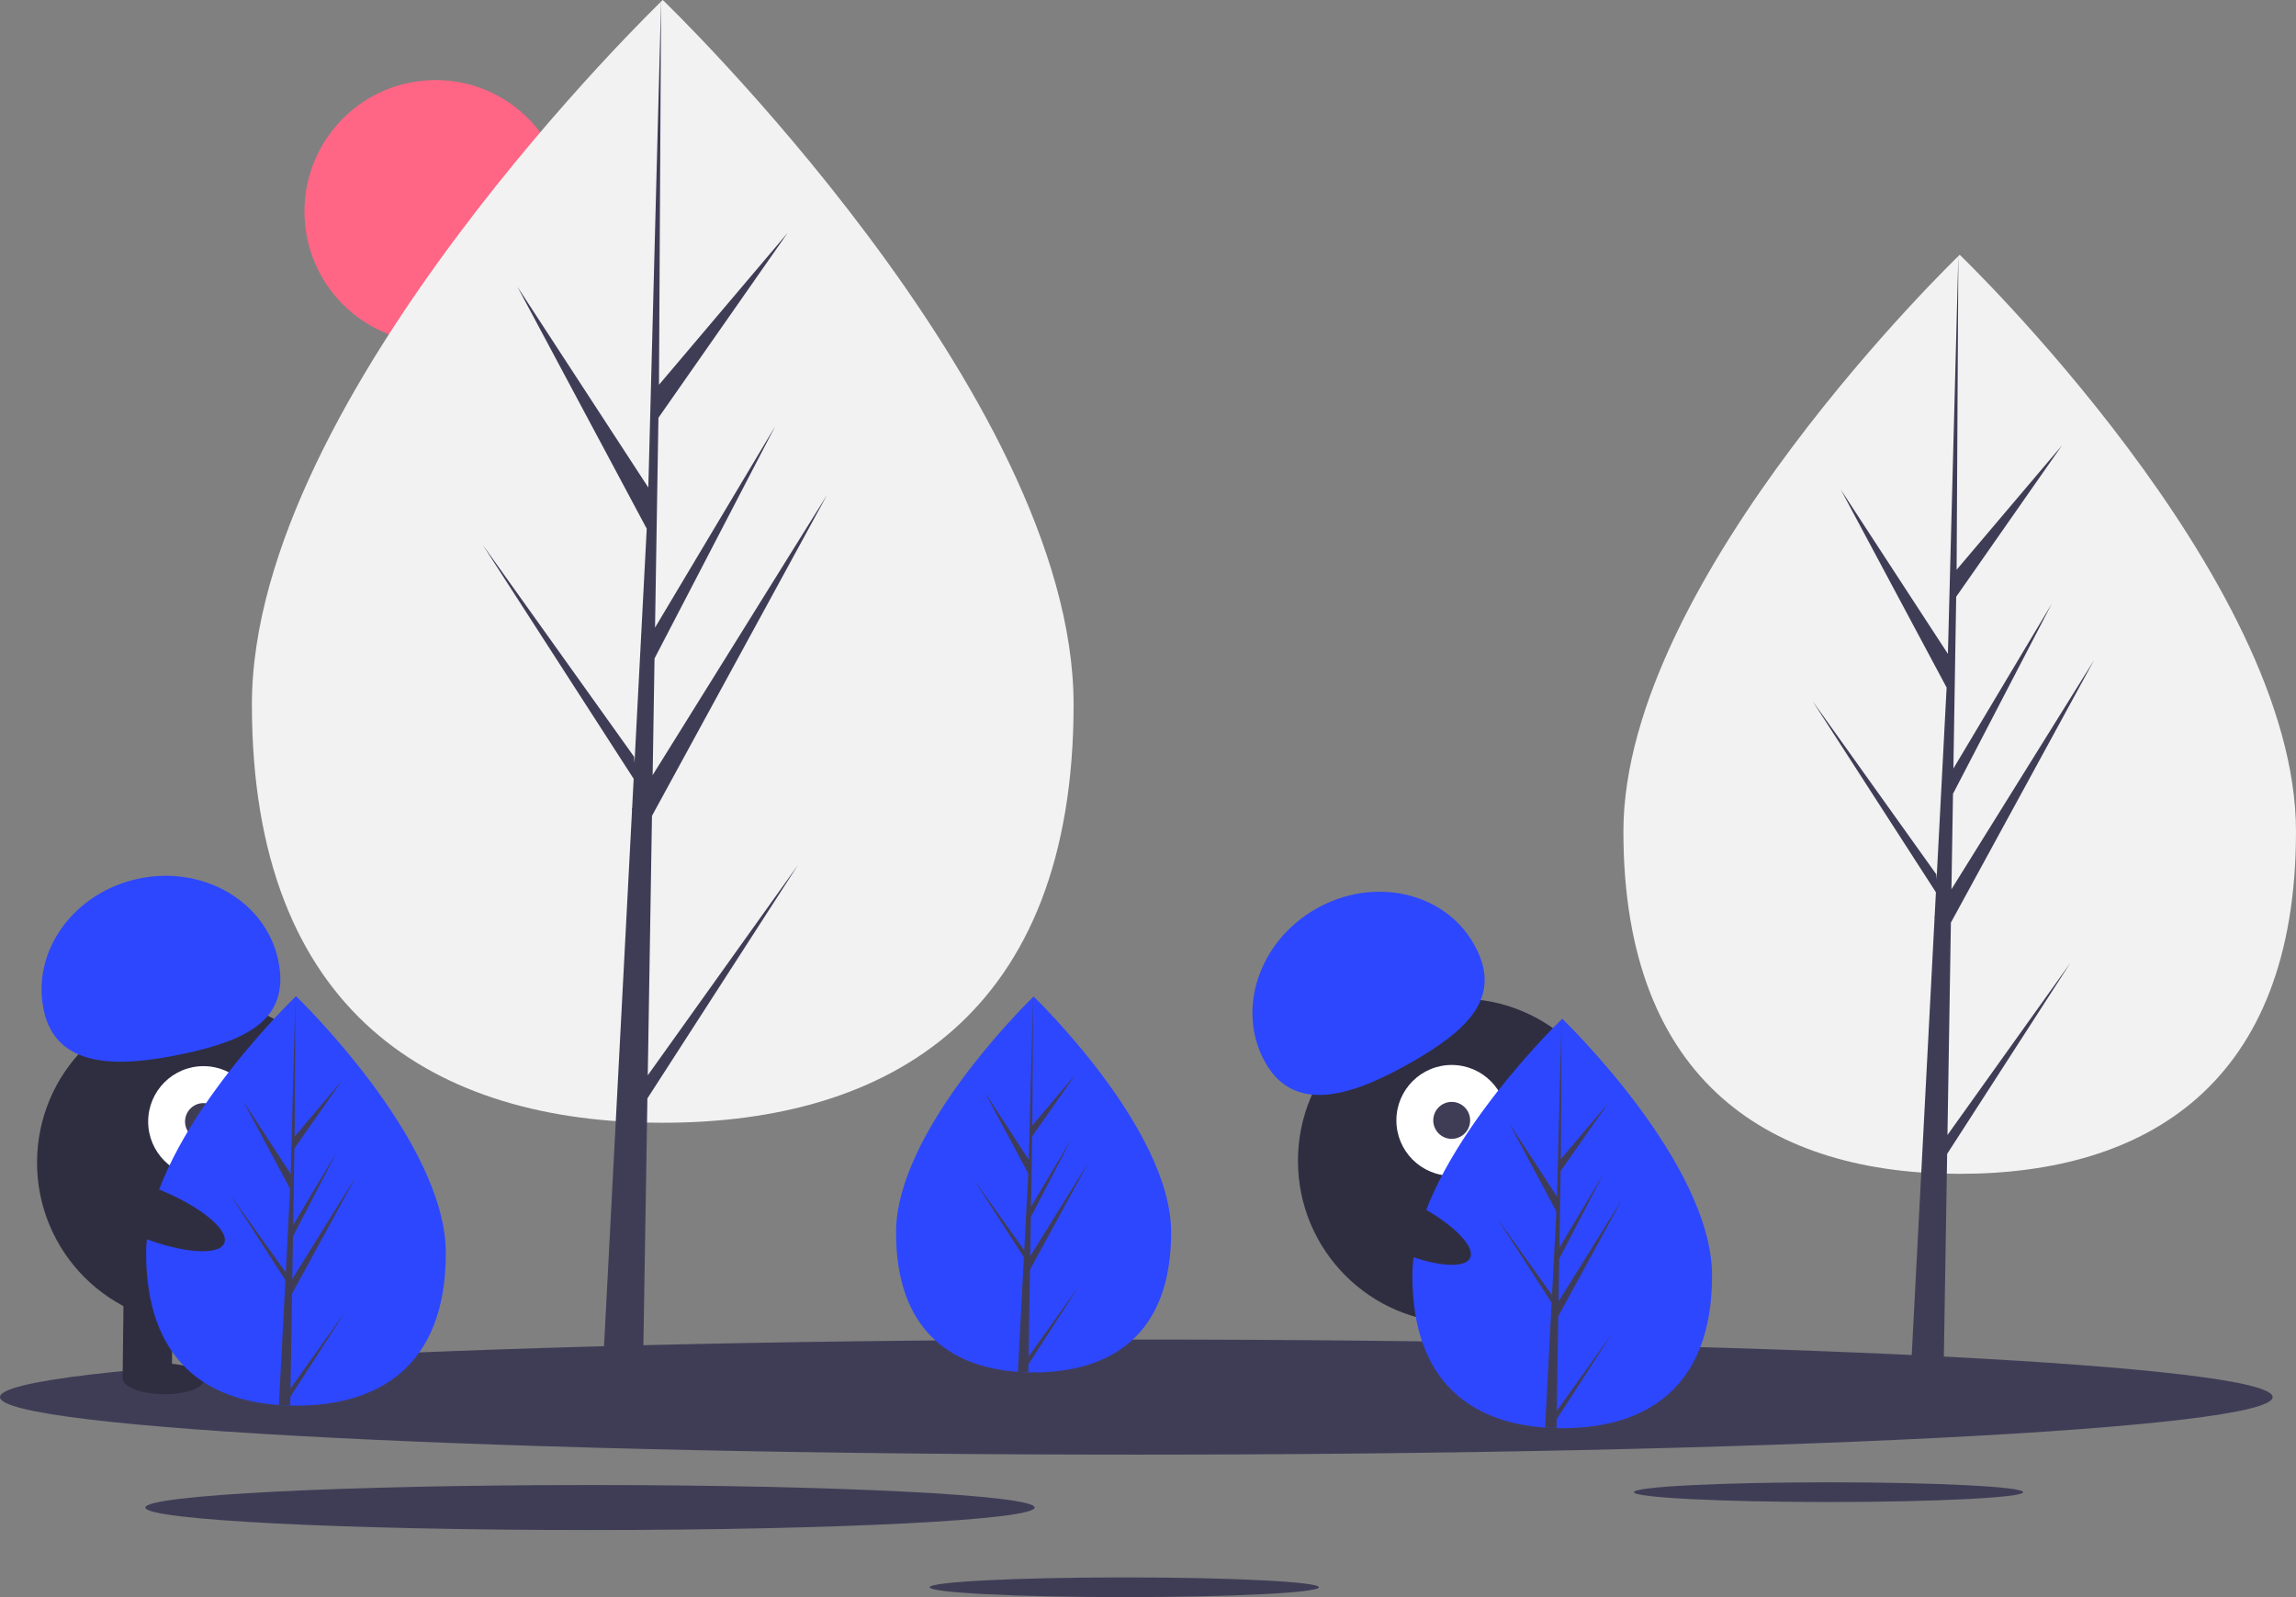 <?xml version="1.0" encoding="UTF-8"?>
<svg width="161px" height="112px" viewBox="0 0 161 112" version="1.1" xmlns="http://www.w3.org/2000/svg" xmlns:xlink="http://www.w3.org/1999/xlink">
    <rect x="0" y="0" width="161" height="112" fill="#808080" stroke="none"/>
    <!-- Generator: Sketch 51.3 (57544) - http://www.bohemiancoding.com/sketch -->
    <title>Group</title>
    <desc>Created with Sketch.</desc>
    <defs></defs>
    <g id="Page-1" stroke="none" stroke-width="1" fill="none" fill-rule="evenodd">
        <g id="Group-148" fill-rule="nonzero">
            <g id="Group">
                <path d="M30.544,24.044 C35.622,24.044 39.739,19.919 39.739,14.83 C39.739,9.741 35.622,5.615 30.544,5.615 C25.466,5.615 21.349,9.741 21.349,14.83 C21.349,19.919 25.466,24.044 30.544,24.044 Z" id="Shape" fill="#FF6584"></path>
                <path d="M75.282,49.401 C75.282,71.142 62.384,78.734 46.473,78.734 C30.562,78.734 17.664,71.142 17.664,49.401 C17.664,27.659 46.473,0 46.473,0 C46.473,0 75.282,27.659 75.282,49.401 Z" id="Shape" fill="#F2F2F2"></path>
                <polygon id="Shape" fill="#3F3D56" points="45.423 75.408 45.718 57.212 57.998 34.701 45.765 54.358 45.897 46.176 54.36 29.89 45.932 44.011 46.171 29.296 55.233 16.33 46.209 26.982 46.358 0 45.421 35.719 45.498 34.246 36.285 20.114 45.35 37.075 44.492 53.509 44.466 53.073 33.845 38.201 44.434 54.614 44.327 56.669 44.307 56.7 44.316 56.868 42.138 98.563 45.048 98.563 45.397 77.027 55.961 60.654"></polygon>
                <path d="M161,58.305 C161,76.102 150.442,82.316 137.419,82.316 C124.395,82.316 113.837,76.102 113.837,58.305 C113.837,40.508 137.419,17.868 137.419,17.868 C137.419,17.868 161,40.508 161,58.305 Z" id="Shape" fill="#F2F2F2"></path>
                <polygon id="Shape" fill="#3F3D56" points="136.56 79.593 136.801 64.699 146.852 46.273 136.839 62.363 136.948 55.666 143.875 42.334 136.976 53.893 137.172 41.848 144.589 31.235 137.202 39.954 137.324 17.868 136.558 47.106 136.621 45.9 129.079 34.332 136.5 48.215 135.797 61.668 135.776 61.311 127.082 49.137 135.75 62.572 135.662 64.254 135.646 64.28 135.653 64.418 133.87 98.547 136.252 98.547 136.538 80.918 145.185 67.517"></polygon>
                <path d="M79.68,102.008 C123.687,102.008 159.361,100.201 159.361,97.972 C159.361,95.743 123.687,93.936 79.68,93.936 C35.674,93.936 0,95.743 0,97.972 C0,100.201 35.674,102.008 79.68,102.008 Z" id="Shape" fill="#3F3D56"></path>
                <path d="M128.221,105.331 C135.758,105.331 141.869,105.021 141.869,104.64 C141.869,104.258 135.758,103.948 128.221,103.948 C120.684,103.948 114.574,104.258 114.574,104.64 C114.574,105.021 120.684,105.331 128.221,105.331 Z" id="Shape" fill="#3F3D56"></path>
                <path d="M78.837,112 C86.374,112 92.484,111.69 92.484,111.308 C92.484,110.927 86.374,110.617 78.837,110.617 C71.3,110.617 65.189,110.927 65.189,111.308 C65.189,111.69 71.3,112 78.837,112 Z" id="Shape" fill="#3F3D56"></path>
                <path d="M41.37,107.297 C58.59,107.297 72.549,106.59 72.549,105.718 C72.549,104.846 58.59,104.139 41.37,104.139 C24.15,104.139 10.191,104.846 10.191,105.718 C10.191,106.59 24.15,107.297 41.37,107.297 Z" id="Shape" fill="#3F3D56"></path>
                <path d="M13.948,92.902 C20.217,92.902 25.299,87.81 25.299,81.528 C25.299,75.247 20.217,70.154 13.948,70.154 C7.68,70.154 2.598,75.247 2.598,81.528 C2.598,87.81 7.68,92.902 13.948,92.902 Z" id="Shape" fill="#2F2E41"></path>
                <polygon id="Shape" fill="#2F2E41" points="12.12 90.433 8.672 90.393 8.599 96.583 12.047 96.624"></polygon>
                <polygon id="Shape" fill="#2F2E41" points="19.015 90.515 15.567 90.475 15.495 96.665 18.942 96.706"></polygon>
                <path d="M14.345,96.724 C14.351,96.127 13.071,95.629 11.484,95.61 C9.897,95.591 8.605,96.059 8.598,96.656 C8.591,97.252 9.872,97.751 11.459,97.769 C13.045,97.788 14.338,97.32 14.345,96.724 Z" id="Shape" fill="#2F2E41"></path>
                <path d="M21.242,96.661 C21.249,96.065 19.968,95.566 18.381,95.547 C16.794,95.529 15.502,95.997 15.495,96.593 C15.488,97.189 16.769,97.688 18.356,97.707 C19.943,97.725 21.235,97.257 21.242,96.661 Z" id="Shape" fill="#2F2E41"></path>
                <path d="M14.27,82.539 C16.412,82.539 18.149,80.799 18.149,78.652 C18.149,76.505 16.412,74.765 14.27,74.765 C12.127,74.765 10.39,76.505 10.39,78.652 C10.39,80.799 12.127,82.539 14.27,82.539 Z" id="Shape" fill="#FFFFFF"></path>
                <path d="M14.27,79.948 C14.984,79.948 15.563,79.368 15.563,78.652 C15.563,77.937 14.984,77.356 14.27,77.356 C13.555,77.356 12.976,77.937 12.976,78.652 C12.976,79.368 13.555,79.948 14.27,79.948 Z" id="Shape" fill="#3F3D56"></path>
                <path d="M3.063,70.822 C2.195,66.699 5.174,62.578 9.716,61.617 C14.258,60.657 18.643,63.222 19.511,67.345 C20.379,71.469 17.359,72.95 12.817,73.91 C8.275,74.871 3.931,74.946 3.063,70.822 Z" id="Shape" fill="#2D47FE"></path>
                <path d="M31.262,87.874 C31.262,95.804 26.558,98.573 20.755,98.573 C20.621,98.573 20.487,98.571 20.353,98.568 C20.084,98.562 19.818,98.55 19.555,98.532 C14.317,98.16 10.248,95.249 10.248,87.874 C10.248,80.243 19.981,70.612 20.712,69.9 L20.713,69.898 C20.741,69.871 20.755,69.857 20.755,69.857 C20.755,69.857 31.262,79.945 31.262,87.874 Z" id="Shape" fill="#2D47FE"></path>
                <path d="M20.373,97.359 L24.215,91.978 L20.363,97.949 L20.353,98.567 C20.084,98.561 19.818,98.549 19.555,98.531 L19.969,90.597 L19.965,90.536 L19.973,90.524 L20.012,89.775 L16.149,83.788 L20.024,89.213 L20.033,89.372 L20.346,83.378 L17.039,77.192 L20.386,82.326 L20.712,69.899 L20.713,69.856 L20.713,69.897 L20.659,79.697 L23.951,75.812 L20.645,80.541 L20.558,85.908 L23.632,80.757 L20.546,86.698 L20.497,89.681 L24.959,82.513 L20.48,90.722 L20.373,97.359 Z" id="Shape" fill="#3F3D56"></path>
                <path d="M102.366,92.779 C108.634,92.779 113.716,87.687 113.716,81.405 C113.716,75.124 108.634,70.031 102.366,70.031 C96.097,70.031 91.015,75.124 91.015,81.405 C91.015,87.687 96.097,92.779 102.366,92.779 Z" id="Shape" fill="#2F2E41"></path>
                <polygon id="Shape" fill="#2F2E41" points="103.334 90.446 100.038 91.461 101.853 97.379 105.149 96.364"></polygon>
                <polygon id="Shape" fill="#2F2E41" points="109.926 88.417 106.63 89.432 108.445 95.349 111.741 94.334"></polygon>
                <path d="M104.938,97.633 C106.455,97.166 107.543,96.326 107.368,95.755 C107.193,95.185 105.822,95.102 104.305,95.569 C102.788,96.036 101.7,96.877 101.874,97.447 C102.049,98.017 103.421,98.101 104.938,97.633 Z" id="Shape" fill="#2F2E41"></path>
                <path d="M111.487,95.466 C113.004,94.998 114.092,94.157 113.918,93.587 C113.743,93.017 112.371,92.934 110.854,93.401 C109.337,93.868 108.249,94.709 108.424,95.279 C108.599,95.849 109.971,95.933 111.487,95.466 Z" id="Shape" fill="#2F2E41"></path>
                <path d="M101.796,82.456 C103.939,82.456 105.675,80.716 105.675,78.569 C105.675,76.422 103.939,74.682 101.796,74.682 C99.654,74.682 97.917,76.422 97.917,78.569 C97.917,80.716 99.654,82.456 101.796,82.456 Z" id="Shape" fill="#FFFFFF"></path>
                <path d="M101.796,79.864 C102.51,79.864 103.089,79.284 103.089,78.568 C103.089,77.853 102.51,77.272 101.796,77.272 C101.082,77.272 100.503,77.853 100.503,78.568 C100.503,79.284 101.082,79.864 101.796,79.864 Z" id="Shape" fill="#3F3D56"></path>
                <path d="M88.74,74.536 C86.659,70.874 88.241,66.039 92.274,63.736 C96.307,61.434 101.265,62.535 103.346,66.197 C105.428,69.859 103.003,72.193 98.97,74.495 C94.936,76.798 90.822,78.197 88.74,74.536 Z" id="Shape" fill="#2D47FE"></path>
                <path d="M82.123,86.422 C82.123,93.701 77.805,96.242 72.478,96.242 C72.355,96.242 72.231,96.241 72.109,96.238 C71.862,96.233 71.617,96.221 71.376,96.204 C66.568,95.863 62.833,93.191 62.833,86.422 C62.833,79.416 71.767,70.576 72.438,69.922 L72.439,69.921 C72.465,69.895 72.478,69.883 72.478,69.883 C72.478,69.883 82.123,79.143 82.123,86.422 Z" id="Shape" fill="#2D47FE"></path>
                <path d="M72.127,95.129 L75.654,90.189 L72.118,95.671 L72.109,96.238 C71.862,96.233 71.617,96.221 71.376,96.204 L71.756,88.922 L71.753,88.865 L71.76,88.855 L71.795,88.167 L68.25,82.672 L71.806,87.651 L71.815,87.797 L72.102,82.295 L69.067,76.617 L72.139,81.329 L72.438,69.922 L72.439,69.883 L72.439,69.921 L72.389,78.916 L75.411,75.35 L72.377,79.691 L72.297,84.617 L75.118,79.889 L72.285,85.342 L72.241,88.081 L76.337,81.501 L72.225,89.037 L72.127,95.129 Z" id="Shape" fill="#3F3D56"></path>
                <path d="M120.053,89.457 C120.053,97.387 115.349,100.156 109.546,100.156 C109.412,100.156 109.277,100.154 109.143,100.151 C108.875,100.145 108.608,100.133 108.345,100.115 C103.108,99.743 99.039,96.832 99.039,89.457 C99.039,81.826 108.771,72.195 109.503,71.483 L109.504,71.481 C109.532,71.454 109.546,71.44 109.546,71.44 C109.546,71.44 120.053,81.528 120.053,89.457 Z" id="Shape" fill="#2D47FE"></path>
                <path d="M109.163,98.943 L113.006,93.562 L109.154,99.533 L109.143,100.151 C108.875,100.145 108.608,100.133 108.345,100.115 L108.759,92.181 L108.756,92.12 L108.763,92.108 L108.802,91.359 L104.94,85.372 L108.814,90.797 L108.823,90.956 L109.136,84.962 L105.83,78.776 L109.177,83.91 L109.503,71.483 L109.504,71.44 L109.504,71.481 L109.449,81.281 L112.741,77.396 L109.436,82.125 L109.349,87.492 L112.422,82.341 L109.336,88.282 L109.287,91.265 L113.749,84.097 L109.271,92.306 L109.163,98.943 Z" id="Shape" fill="#3F3D56"></path>
                <path d="M103.086,88.214 C103.508,87.323 101.554,85.51 98.722,84.164 C95.89,82.818 93.253,82.449 92.831,83.34 C92.41,84.231 94.364,86.044 97.195,87.39 C100.027,88.736 102.665,89.105 103.086,88.214 Z" id="Shape" fill="#2F2E41"></path>
                <path d="M15.729,87.173 C16.095,86.258 14.034,84.569 11.124,83.4 C8.215,82.232 5.56,82.026 5.194,82.942 C4.828,83.857 6.889,85.546 9.799,86.714 C12.708,87.883 15.363,88.088 15.729,87.173 Z" id="Shape" fill="#2F2E41"></path>
            </g>
        </g>
    </g>
</svg>